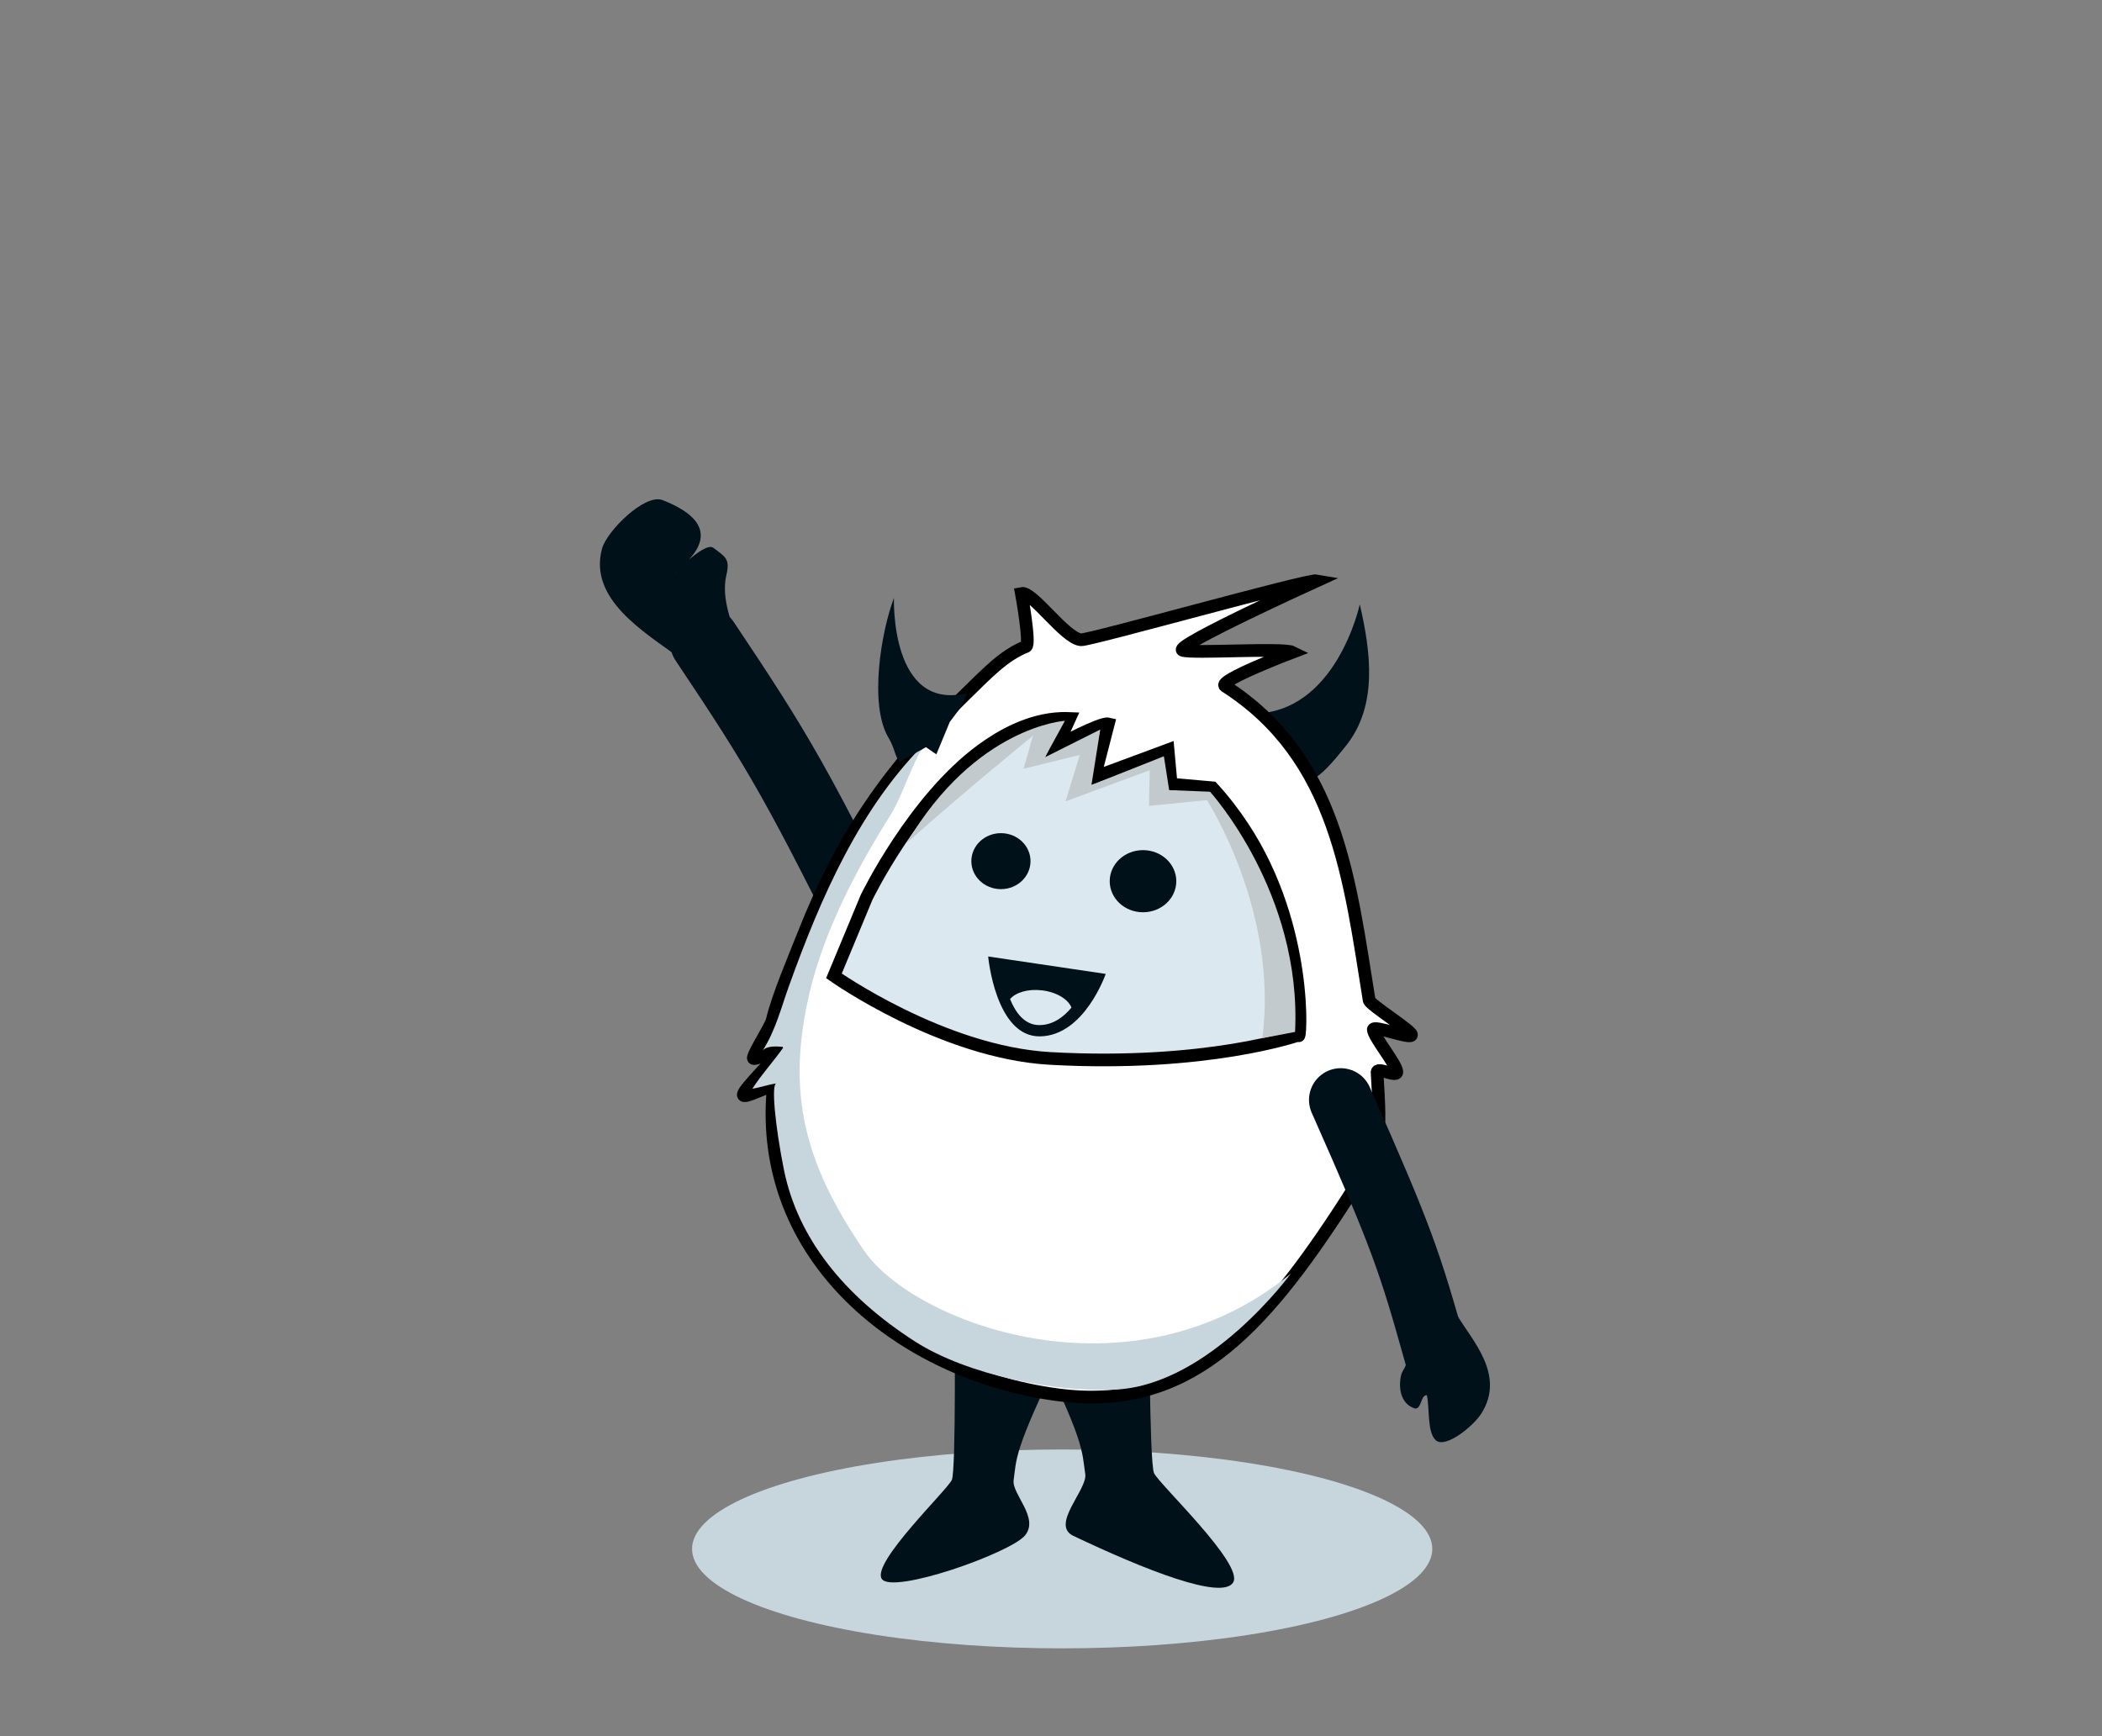 <?xml version="1.0" encoding="utf-8"?>
<!-- Generator: Adobe Illustrator 16.0.0, SVG Export Plug-In . SVG Version: 6.00 Build 0)  -->
<!DOCTYPE svg PUBLIC "-//W3C//DTD SVG 1.1//EN" "http://www.w3.org/Graphics/SVG/1.1/DTD/svg11.dtd">
<svg version="1.1" id="Layer_1" xmlns="http://www.w3.org/2000/svg" xmlns:xlink="http://www.w3.org/1999/xlink" x="0px" y="0px"
	 width="331.356px" height="273.729px" viewBox="0 0 331.356 273.729" enable-background="new 0 0 331.356 273.729"
	 xml:space="preserve">
<rect x="0" y="0" width="331.356" height="273.729" fill="#808080" stroke="none"/>
<ellipse fill="#C7D6DD" cx="167.44" cy="244.204" rx="58.345" ry="15.679"/>
<path fill="#001119" d="M199.286,123.149c6.525,1.831,8.503-0.073,12.896-5.578c5.087-6.377,3.873-14.899,2.173-22.29
	c0,0-3.698,17.287-16.978,17.23L199.286,123.149z"/>
<g id="leftArm">
	<path id="rightArm_2_" fill="none" stroke="#001119" stroke-width="11" stroke-linecap="round" stroke-miterlimit="10" d="
		M140.549,153.621c-14.859-30.166-17.697-34.92-29.453-52.496"/>
	<path fill="#001119" d="M114.287,92.228c0.027-0.518,0.097-1.036,0.215-1.548c0.587-2.545-0.07-2.829-2.057-4.317
		c-1.423-1.066-6.92,4.854-5.995,3.829c2.73-2.197,8.403-7.262-1.994-11.341c-2.806-1.101-8.769,4.886-9.532,7.583
		c-2.27,8.041,6.817,13.312,12.066,17.201l3.844,2.047l6.181-2.494C115.958,99.708,114.09,95.898,114.287,92.228z"/>
</g>
<path fill="#001119" d="M150.484,207.841c0,0,0.237,23.922-0.435,25.476c-0.673,1.554-12.605,12.983-11.071,15.577
	c1.535,2.594,20.265-4.024,22.59-6.802c2.327-2.775-2.086-6.548-1.78-8.715c0.462-3.241-0.098-4.536,7.562-20.074L150.484,207.841z"
	/>
<path fill="#001119" d="M181.162,203.899c0,0-0.009,26.627,0.756,28.35c0.763,1.722,14.166,14.316,12.486,17.22
	c-1.68,2.902-13.995-1.994-25.214-7.329c-3.641-1.731,2.254-7.311,1.889-9.721c-0.547-3.601,0.063-5.049-8.628-22.261
	L181.162,203.899z"/>
<g>
	<path fill="#FFFFFF" stroke="#000000" stroke-width="2" stroke-miterlimit="10" d="M166.565,219.88
		c-24.573-3.321-47.206-21.679-44.683-48.329c0.093-0.971-4.836,1.97-4.711,1.006c0.126-0.968,5.307-5.842,5.465-6.802
		c0.126-0.755-4.027,1.754-3.882,1.006c0.208-1.066,2.741-4.893,2.989-5.944c0.881-3.744,3.508-9.868,4.881-13.357
		c6.134-15.58,13.414-26.137,25.346-37.767c3.812-3.715,6.281-6.376,9.77-7.77c0.741-0.296-0.728-8.366-0.728-8.366
		c1.749-0.367,6.896,7.164,9.414,7.308c1.446,0.084,35.763-9.594,37.217-9.318c0,0-22.873,10.394-21.208,10.979
		c1.541,0.542,15.836-0.424,17.3,0.309c0,0-11.882,4.512-10.607,5.327c17.646,11.292,19.628,30.469,22.706,49.542
		c0.11,0.682,6.572,4.742,6.669,5.425c0.125,0.868-6.121-1.641-6.017-0.77c0.147,1.232,3.603,5.369,3.709,6.602
		c0.087,1.014-3.17-0.878-3.112,0.136c0.593,10.443,0.873,11.214-4.688,19.86C198.61,210.396,186.957,222.637,166.565,219.88z"/>
	<path fill="#C7D6DD" d="M176.16,219.062c-9.644,0.601-23.758-2.33-31.88-7.535c-11.336-7.266-18.561-16.43-20.707-27.124
		c-1.396-6.956-2.001-13.479-1.207-13.581c-1.262,0.16-2.501,0.635-3.762,0.824c1.475-2.297,3.374-4.345,4.942-6.584
		c-0.964-0.076-2.594-0.263-3.31,0.565c2.033-3.212,2.865-6.642,4.136-10.176c5.008-13.916,11.231-28.361,22-38.827
		c-2.643,3.278-3.768,8.321-6.01,11.893c-5.393,8.592-10.505,18.348-12.794,28.209c-3.61,15.552-0.801,26.662,8.671,40.496
		c7.74,11.302,41.805,24.394,67.248,3.574C203.489,200.796,190.834,218.147,176.16,219.062z"/>
</g>
<path fill="#001119" d="M147.605,118.931l2.116-5.109l1.797-2.39l0.95-2.166c-12.194,3.013-11.548-14.995-11.548-14.995
	c-2.022,5.337-3.957,16.838-0.862,22.033c1.05,1.765,0.949,2.845,1.753,3.812l4.15-2.316L147.605,118.931z"/>
<g id="rightArm_1_">
	<path id="rightArm" fill="none" stroke="#001119" stroke-width="10" stroke-linecap="round" stroke-miterlimit="10" d="
		M211.349,173.413c9.594,21.642,10.877,25.417,15.032,40.306"/>
	<path fill="#001119" d="M221.518,215.444c-0.173,0.413-0.477,0.775-0.603,1.213c-0.45,1.583-0.388,4.479,1.969,5.357
		c1.227,0.456,0.981-2.071,2.043-2.05c0.469,2.113,0.01,5.899,1.44,7.129c1.498,1.288,5.85-2.183,7.153-4.241
		c3.881-6.139-1.588-11.647-3.843-15.528l-1.893-2.2l-4.769,1.116C222.664,209.19,222.742,212.522,221.518,215.444z"/>
</g>
<path fill="#DCE8EF" stroke="#000000" stroke-width="2" stroke-miterlimit="10" d="M136.602,141.489c0,0,7.425-15.384,18.167-23.245
	c0.833-0.61,1.684-1.181,2.552-1.702c0.942-0.565,1.905-1.075,2.884-1.514c2.272-1.017,4.633-1.656,7.049-1.757
	c0.452-0.02,0.908-0.02,1.363,0l-1.944,4.291c0,0,6.907-3.712,8.043-3.436l-2.164,8.39l11.575-4.291l0.492,5.404l6.5,0.576
	c1.769,1.921,3.368,4.008,4.812,6.19c10.479,15.841,9.074,34.458,8.765,32.8c0,0-14.366,5.055-39.13,3.68
	c-17.042-0.946-34.105-13.019-34.105-13.019L136.602,141.489z"/>
<g>
	<path fill="#001119" d="M155.773,150.799l18.53,2.748c0,0-3.353,9.754-10.364,9.848
		C156.927,163.488,155.773,150.799,155.773,150.799z"/>
	<path fill="#DCE8EF" d="M163.899,161.618c-2.374,0.032-3.815-1.971-4.674-4.103c0.886-1.048,2.841-1.636,5.02-1.377
		c2.303,0.272,4.145,1.402,4.657,2.721C167.692,160.316,166.03,161.59,163.899,161.618z"/>
</g>
<path fill="#C2CACE" d="M142.928,132.92c10.863-18.426,24.943-19.277,24.943-19.277l-3.144,5.749l8.717-4.373l-1.388,8.743
	l11.417-4.53l0.835,5.336l6.438,0.255c0,0,14.491,15.93,13.408,37.871l-5.161,0.985c2.603-20.016-8.739-37.531-8.739-37.531
	l-9.135,0.915l0.12-5.623l-13.271,4.907l2.248-7.321l-8.867,2.18l1.49-5.204C162.839,116.002,151.885,124.875,142.928,132.92
	L142.928,132.92z"/>
<ellipse id="leftEye" fill="#001119" cx="157.785" cy="135.77" rx="4.664" ry="4.414"/>
<ellipse id="rightEye" fill="#001119" cx="180.181" cy="138.931" rx="5.248" ry="4.898"/>
</svg>
